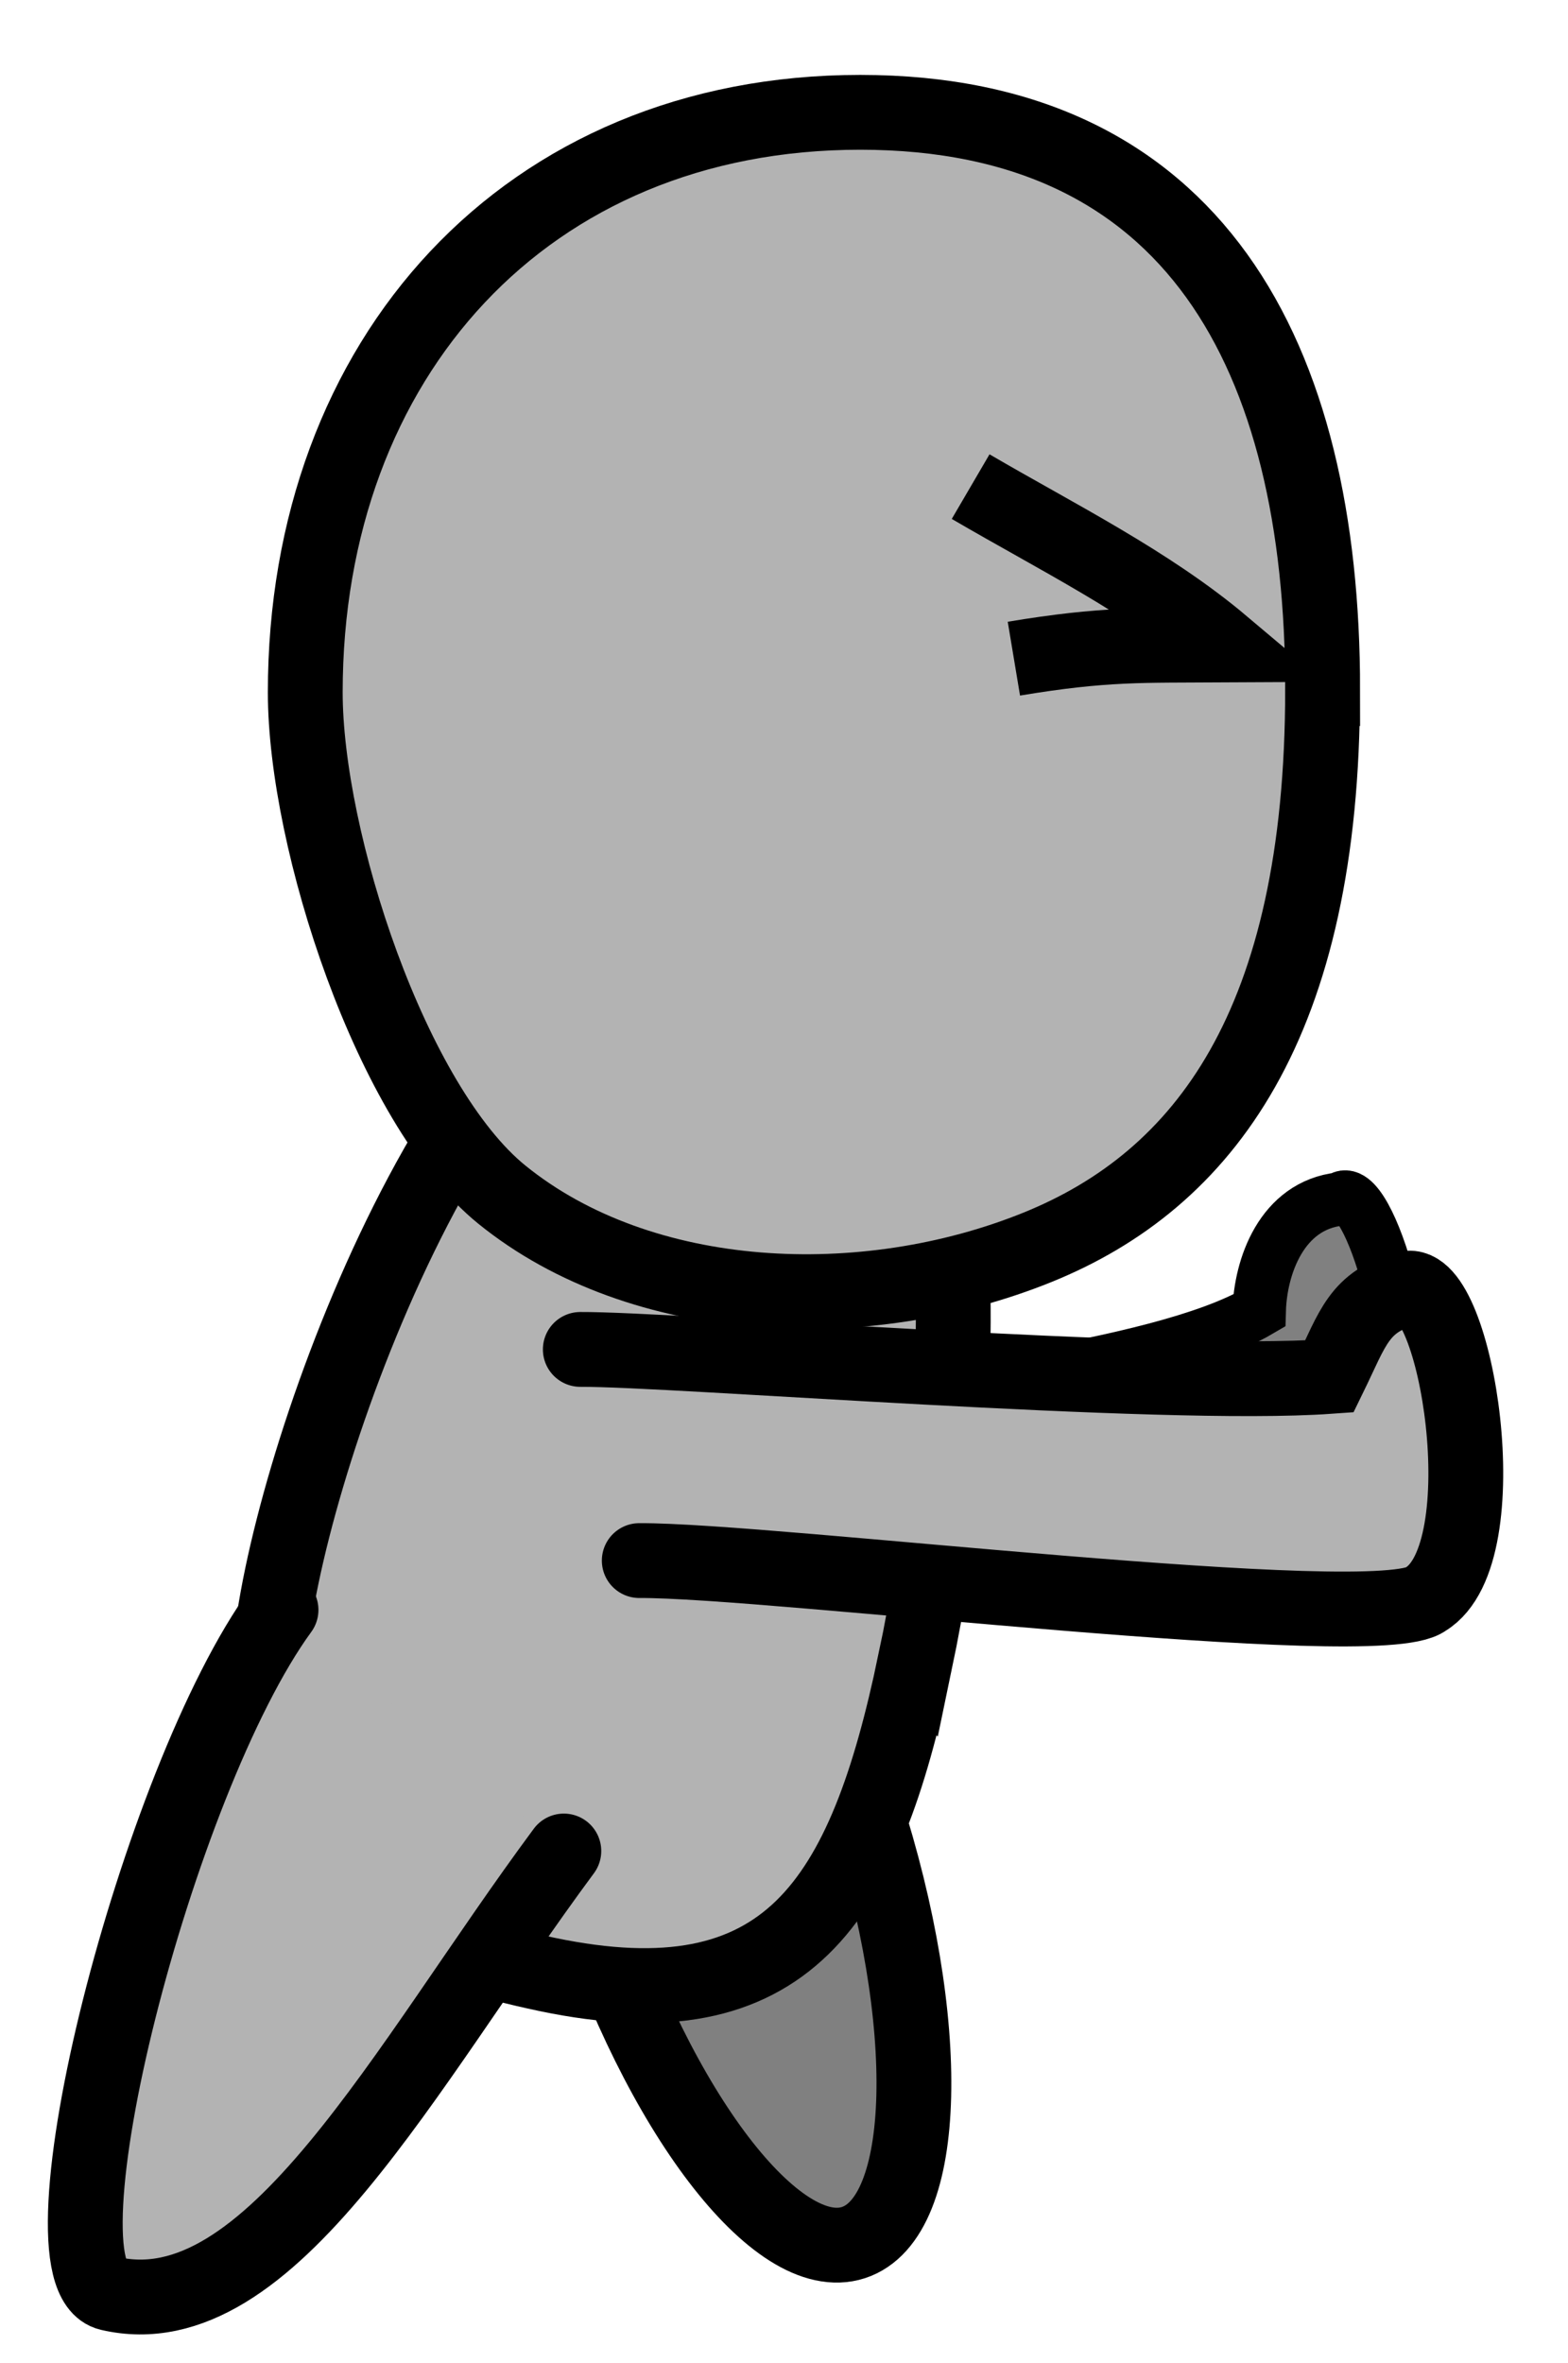 <?xml version="1.0" encoding="UTF-8" standalone="no"?>
<!-- Created with Inkscape (http://www.inkscape.org/) -->

<svg
   xmlns:dc="http://purl.org/dc/elements/1.1/"
   xmlns:cc="http://creativecommons.org/ns#"
   xmlns:rdf="http://www.w3.org/1999/02/22-rdf-syntax-ns#"
   xmlns:svg="http://www.w3.org/2000/svg"
   xmlns="http://www.w3.org/2000/svg"
   xmlns:sodipodi="http://sodipodi.sourceforge.net/DTD/sodipodi-0.dtd"
   xmlns:inkscape="http://www.inkscape.org/namespaces/inkscape"
   width="20.957mm"
   height="31.582mm"
   viewBox="0 0 20.957 31.582"
   version="1.1"
   id="svg8"
   inkscape:version="0.92.3 (d244b95, 2018-08-02)"
   sodipodi:docname="character_push_2.svg">
  <defs
     id="defs2" />
  <sodipodi:namedview
     id="base"
     pagecolor="#ffffff"
     bordercolor="#666666"
     borderopacity="1.0"
     inkscape:pageopacity="0.0"
     inkscape:pageshadow="2"
     inkscape:zoom="4.0000002"
     inkscape:cx="5.6339121"
     inkscape:cy="34.826016"
     inkscape:document-units="mm"
     inkscape:current-layer="layer1"
     showgrid="false"
     fit-margin-top="1"
     fit-margin-left="1"
     fit-margin-right="1"
     fit-margin-bottom="1"
     inkscape:window-width="1299"
     inkscape:window-height="704"
     inkscape:window-x="67"
     inkscape:window-y="27"
     inkscape:window-maximized="1"
     showguides="false"
     inkscape:snap-global="false" />
  <g
     inkscape:label="Camada 1"
     inkscape:groupmode="layer"
     id="layer1"
     transform="translate(-25.027,-43.665)">
    <path
       sodipodi:nodetypes="csc"
       inkscape:connector-curvature="0"
       id="path843"
       d="m 36.58,67.802 c 0.937,2.891 0.871,5.502 -0.147,5.832 -1.018,0.33 -2.603,-1.746 -3.54,-4.637"
       style="fill:#808080;fill-opacity:1;stroke:#000000;stroke-width:1;stroke-miterlimit:4;stroke-dasharray:none;stroke-opacity:1" />
    <path
       inkscape:transform-center-y="-1.4074286"
       inkscape:transform-center-x="-1.7864017"
       sodipodi:nodetypes="ccccc"
       inkscape:connector-curvature="0"
       id="path1125"
       d="m 36.01,62.656 c 0.781,-0.393 4.461,-0.662 5.847,-1.476 0.016,-0.581 0.296,-1.406 1.081,-1.492 0.373,-0.316 1.133,2.276 0.685,2.987 -0.247,0.51 -4.263,0.692 -5.369,1.249"
       style="fill:#808080;fill-opacity:1;stroke:#000000;stroke-width:0.714;stroke-linecap:round;stroke-miterlimit:4;stroke-dasharray:none;stroke-opacity:1" />
    <path
       style="fill:#b3b3b3;fill-opacity:1;stroke:#000000;stroke-width:1;stroke-miterlimit:4;stroke-dasharray:none;stroke-opacity:1"
       d="m 37.256,65.881 c -0.672,3.215 -1.704,4.841 -4.919,4.169 -3.215,-0.672 -4.214,-2.114 -3.542,-5.329 0.672,-3.215 3.243,-9.39 6.458,-8.718 3.215,0.672 2.676,6.664 2.004,9.879 z"
       id="path830"
       inkscape:connector-curvature="0"
       sodipodi:nodetypes="sssss" />
    <path
       style="fill:#b3b3b3;fill-opacity:1;stroke:#000000;stroke-width:1;stroke-linecap:round;stroke-miterlimit:4;stroke-dasharray:none;stroke-opacity:1"
       d="m 32.783,61.698 c 1.225,-0.007 7.765,0.521 10.012,0.361 0.318,-0.651 0.393,-0.997 1.031,-1.175 0.664,-0.165 1.261,3.537 0.256,4.151 -0.627,0.486 -8.775,-0.526 -10.511,-0.515"
       id="path845"
       inkscape:connector-curvature="0"
       sodipodi:nodetypes="ccccc"
       inkscape:transform-center-x="-2.919898"
       inkscape:transform-center-y="0.19267415" />
    <path
       style="fill:#b3b3b3;fill-opacity:1;stroke:#000000;stroke-width:1;stroke-miterlimit:4;stroke-dasharray:none;stroke-opacity:1"
       d="m 42.704,52.883 c 0,4.465 -1.582,6.548 -3.809,7.45 -2.309,0.935 -5.291,0.811 -7.16,-0.703 -1.481,-1.2 -2.628,-4.739 -2.628,-6.713 0,-4.465 2.952,-7.751 7.417,-7.751 4.465,0 6.181,3.252 6.181,7.717 z"
       id="path828"
       inkscape:connector-curvature="0"
       sodipodi:nodetypes="ssssss" />
    <path
       style="fill:#b3b3b3;fill-opacity:1;stroke:#000000;stroke-width:1;stroke-linecap:round;stroke-miterlimit:4;stroke-dasharray:none;stroke-opacity:1"
       d="m 32.563,68.401 c -2.134,2.88 -3.923,6.415 -6.073,5.912 -1.042,-0.244 0.625,-6.848 2.293,-9.134"
       id="path832"
       inkscape:connector-curvature="0"
       sodipodi:nodetypes="csc" />
    <path
       style="fill:none;stroke:#000000;stroke-width:1;stroke-linecap:butt;stroke-linejoin:miter;stroke-miterlimit:4;stroke-dasharray:none;stroke-opacity:1"
       d="m 38.578,52.467 c 1.218,-0.203 1.725,-0.176 2.795,-0.182 -0.993,-0.837 -2.218,-1.442 -3.373,-2.117"
       id="path873"
       inkscape:connector-curvature="0"
       sodipodi:nodetypes="ccc" />
  </g>
</svg>
